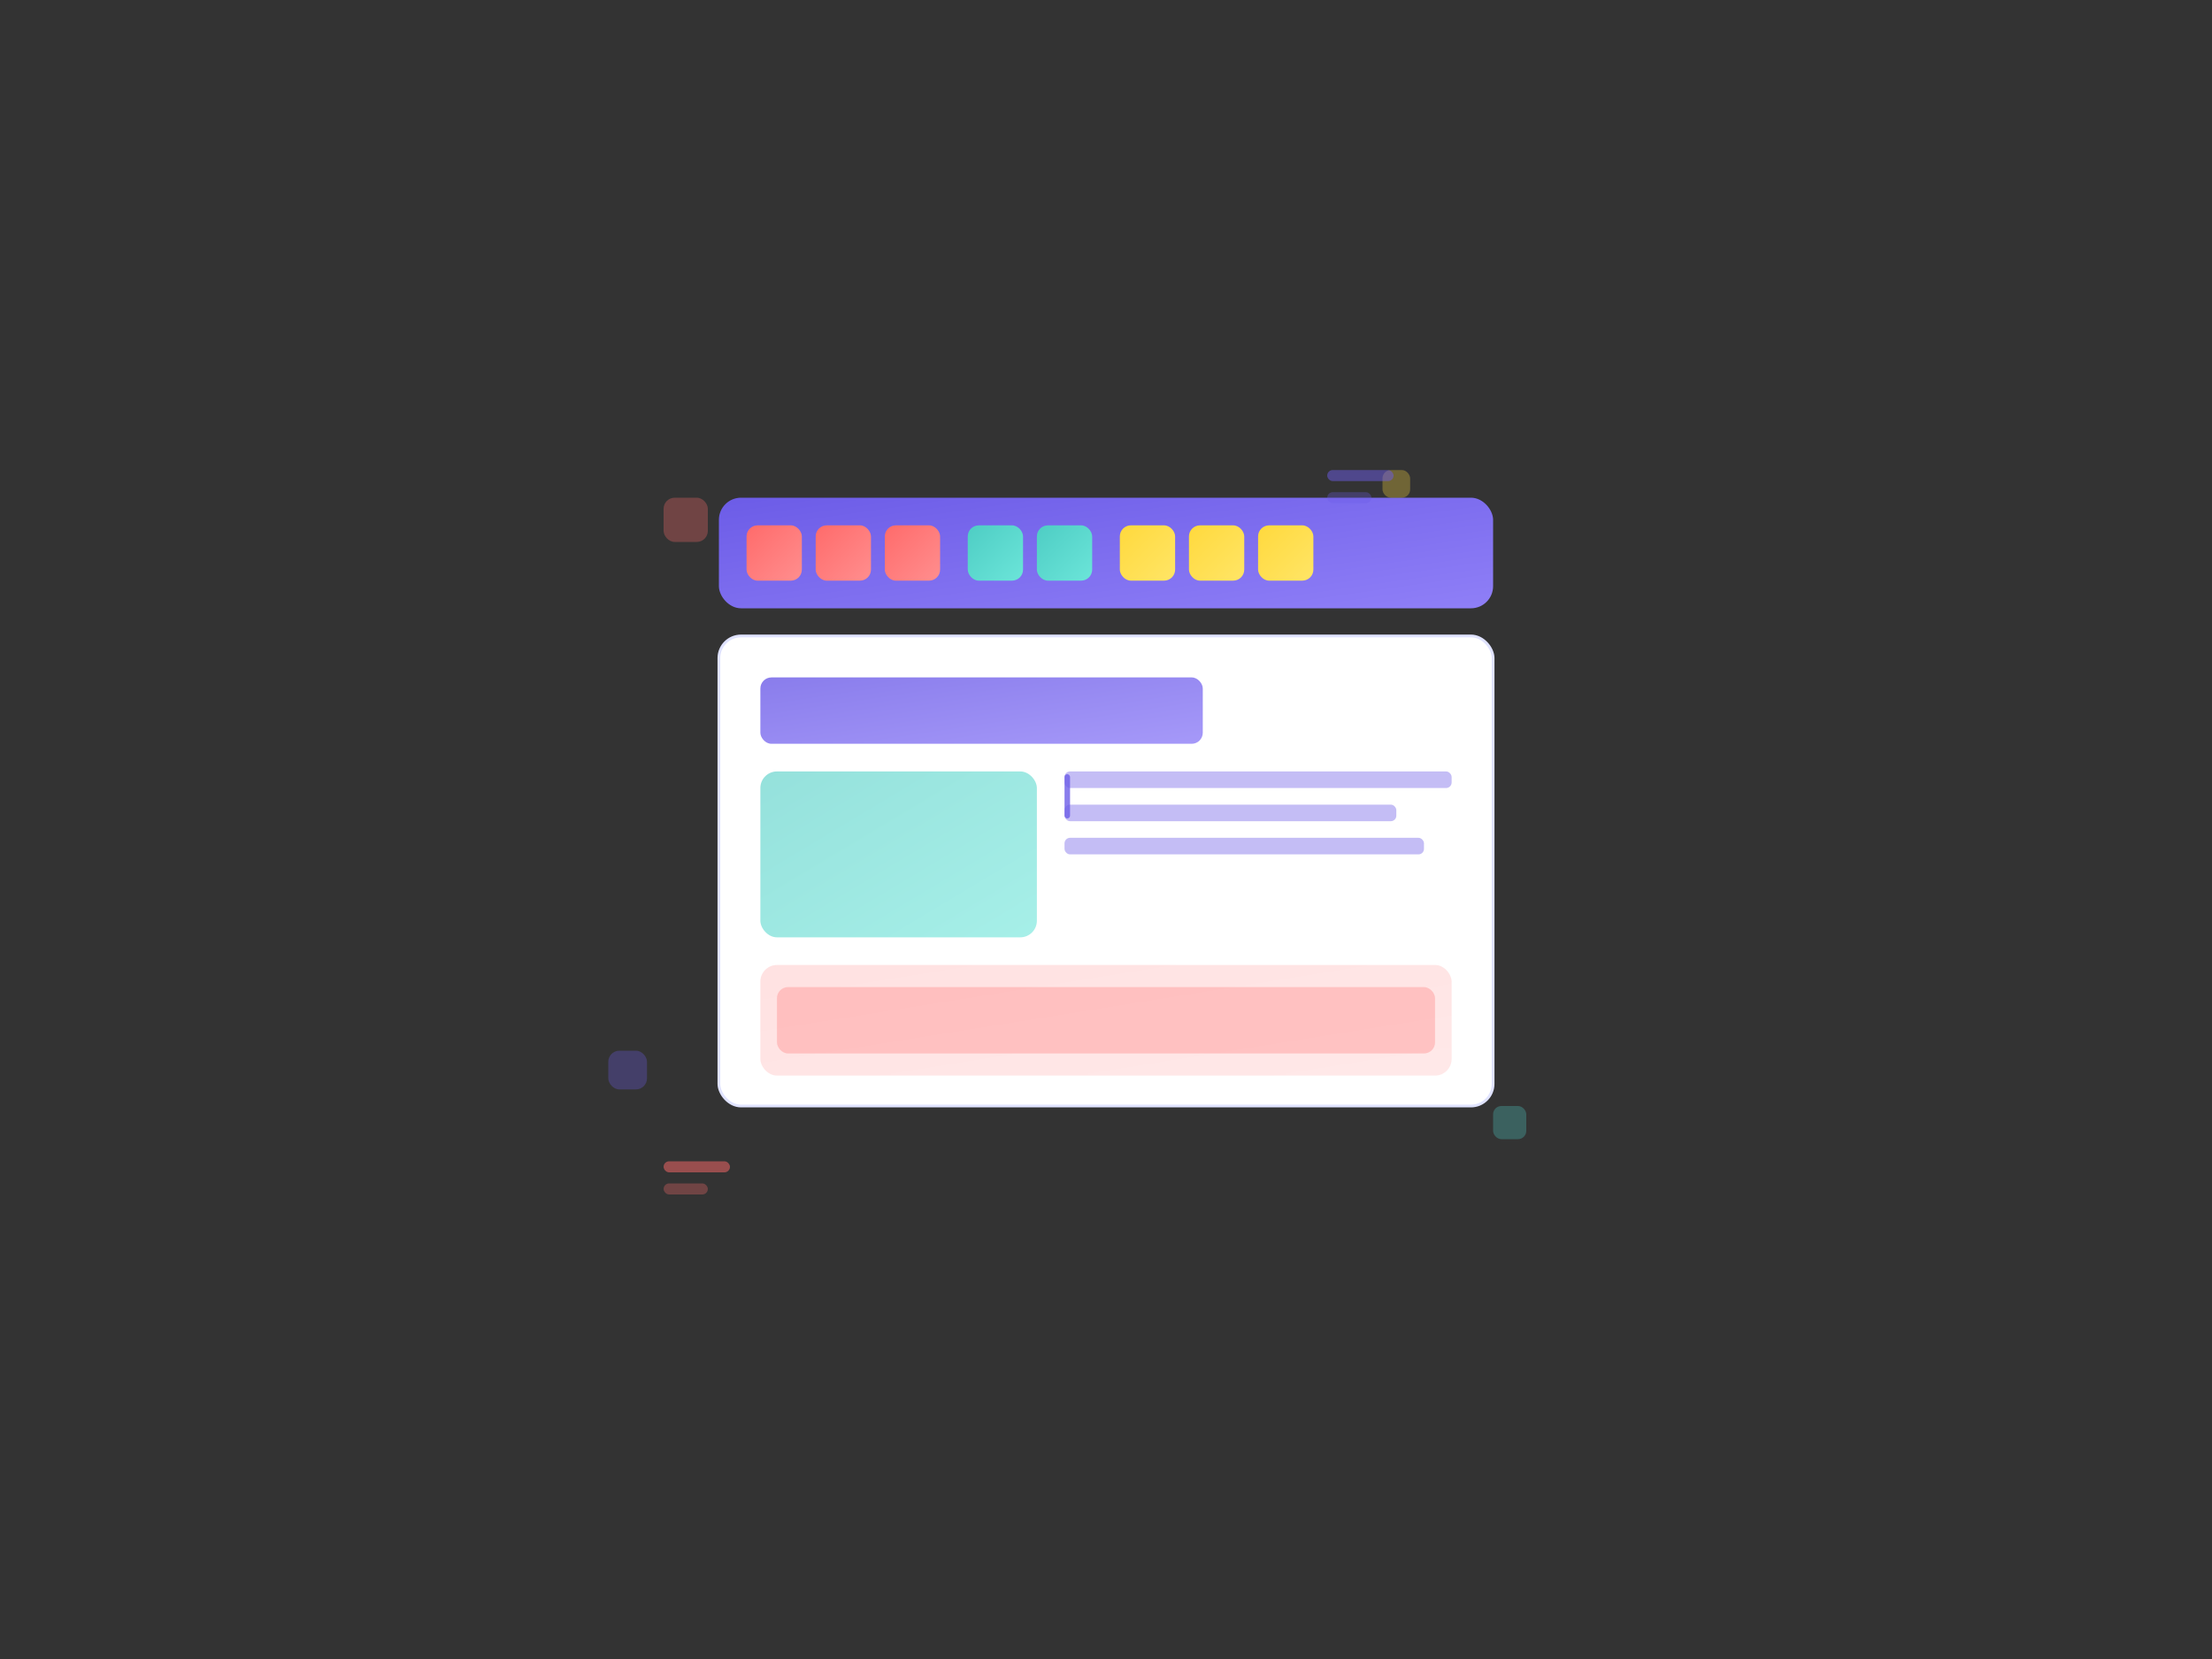 <?xml version="1.0" encoding="UTF-8"?>
<svg width="800" height="600" viewBox="0 0 800 600" xmlns="http://www.w3.org/2000/svg">
    <rect x="0" y="0" width="800" height="600" fill="#333333" stroke="none"/>
    <!-- 定义渐变 -->
    <defs>
        <linearGradient id="gradient1" x1="0%" y1="0%" x2="100%" y2="100%">
            <stop offset="0%" style="stop-color:#FF6B6B;stop-opacity:1" />
            <stop offset="100%" style="stop-color:#FF8E8E;stop-opacity:1" />
        </linearGradient>
        <linearGradient id="gradient2" x1="0%" y1="0%" x2="100%" y2="100%">
            <stop offset="0%" style="stop-color:#4ECDC4;stop-opacity:1" />
            <stop offset="100%" style="stop-color:#6BE5D9;stop-opacity:1" />
        </linearGradient>
        <linearGradient id="gradient3" x1="0%" y1="0%" x2="100%" y2="100%">
            <stop offset="0%" style="stop-color:#FFD93D;stop-opacity:1" />
            <stop offset="100%" style="stop-color:#FFE566;stop-opacity:1" />
        </linearGradient>
        <linearGradient id="gradient4" x1="0%" y1="0%" x2="100%" y2="100%">
            <stop offset="0%" style="stop-color:#6C5CE7;stop-opacity:1" />
            <stop offset="100%" style="stop-color:#8F7FF7;stop-opacity:1" />
        </linearGradient>
    </defs>

    <!-- 背景矩形 -->
    <!-- <rect x="200" y="150" width="400" height="300" rx="20" fill="#f8f9fa" /> -->

    <!-- 编辑器主体 -->
    <g transform="translate(260,180)">
        <!-- 工具栏 -->
        <rect x="0" y="0" width="280" height="40" rx="8" fill="url(#gradient4)" />
        
        <!-- 工具按钮组 -->
        <g transform="translate(10,10)">
            <!-- 文本样式 -->
            <rect x="0" y="0" width="20" height="20" rx="4" fill="url(#gradient1)" />
            <rect x="25" y="0" width="20" height="20" rx="4" fill="url(#gradient1)" />
            <rect x="50" y="0" width="20" height="20" rx="4" fill="url(#gradient1)" />
            
            <!-- 对齐方式 -->
            <rect x="80" y="0" width="20" height="20" rx="4" fill="url(#gradient2)" />
            <rect x="105" y="0" width="20" height="20" rx="4" fill="url(#gradient2)" />
            
            <!-- 插入功能 -->
            <rect x="135" y="0" width="20" height="20" rx="4" fill="url(#gradient3)" />
            <rect x="160" y="0" width="20" height="20" rx="4" fill="url(#gradient3)" />
            <rect x="185" y="0" width="20" height="20" rx="4" fill="url(#gradient3)" />
        </g>

        <!-- 编辑区域 -->
        <rect x="0" y="50" width="280" height="170" rx="8" fill="#fff" stroke="#e0e3ff" stroke-width="1" />
        
        <!-- 富文本内容示例 -->
        <g transform="translate(15,65)">
            <!-- 标题 -->
            <rect x="0" y="0" width="160" height="24" rx="4" fill="url(#gradient4)" opacity="0.8" />
            
            <!-- 图片区域 -->
            <rect x="0" y="34" width="100" height="60" rx="6" fill="url(#gradient2)" opacity="0.6" />
            
            <!-- 文本段落 -->
            <g transform="translate(110,34)">
                <rect x="0" y="0" width="140" height="6" rx="2" fill="#6C5CE7" opacity="0.4" />
                <rect x="0" y="12" width="120" height="6" rx="2" fill="#6C5CE7" opacity="0.4" />
                <rect x="0" y="24" width="130" height="6" rx="2" fill="#6C5CE7" opacity="0.4" />
            </g>
            
            <!-- 引用块 -->
            <rect x="0" y="104" width="250" height="40" rx="6" fill="url(#gradient1)" opacity="0.2" />
            <rect x="6" y="112" width="238" height="24" rx="4" fill="#FF6B6B" opacity="0.3" />
        </g>
    </g>

    <!-- 装饰元素 -->
    <rect x="240" y="180" width="16" height="16" rx="4" fill="#FF6B6B" opacity="0.3" />
    <rect x="540" y="400" width="12" height="12" rx="3" fill="#4ECDC4" opacity="0.3" />
    <rect x="500" y="170" width="10" height="10" rx="3" fill="#FFD93D" opacity="0.3" />
    <rect x="220" y="380" width="14" height="14" rx="4" fill="#6C5CE7" opacity="0.3" />
    
    <!-- 右上角装饰 -->
    <g transform="translate(480,170)">
        <rect x="0" y="0" width="24" height="4" rx="2" fill="#6C5CE7" opacity="0.5" />
        <rect x="0" y="8" width="16" height="4" rx="2" fill="#6C5CE7" opacity="0.3" />
    </g>
    
    <!-- 左下角装饰 -->
    <g transform="translate(240,420)">
        <rect x="0" y="0" width="24" height="4" rx="2" fill="#FF6B6B" opacity="0.5" />
        <rect x="0" y="8" width="16" height="4" rx="2" fill="#FF6B6B" opacity="0.3" />
    </g>

    <!-- 光标效果 -->
    <rect x="385" y="280" width="2" height="16" rx="1" fill="#6C5CE7" opacity="0.8">
        <animate attributeName="opacity" values="0.8;0;0.8" dur="1.5s" repeatCount="indefinite" />
    </rect>
</svg>
